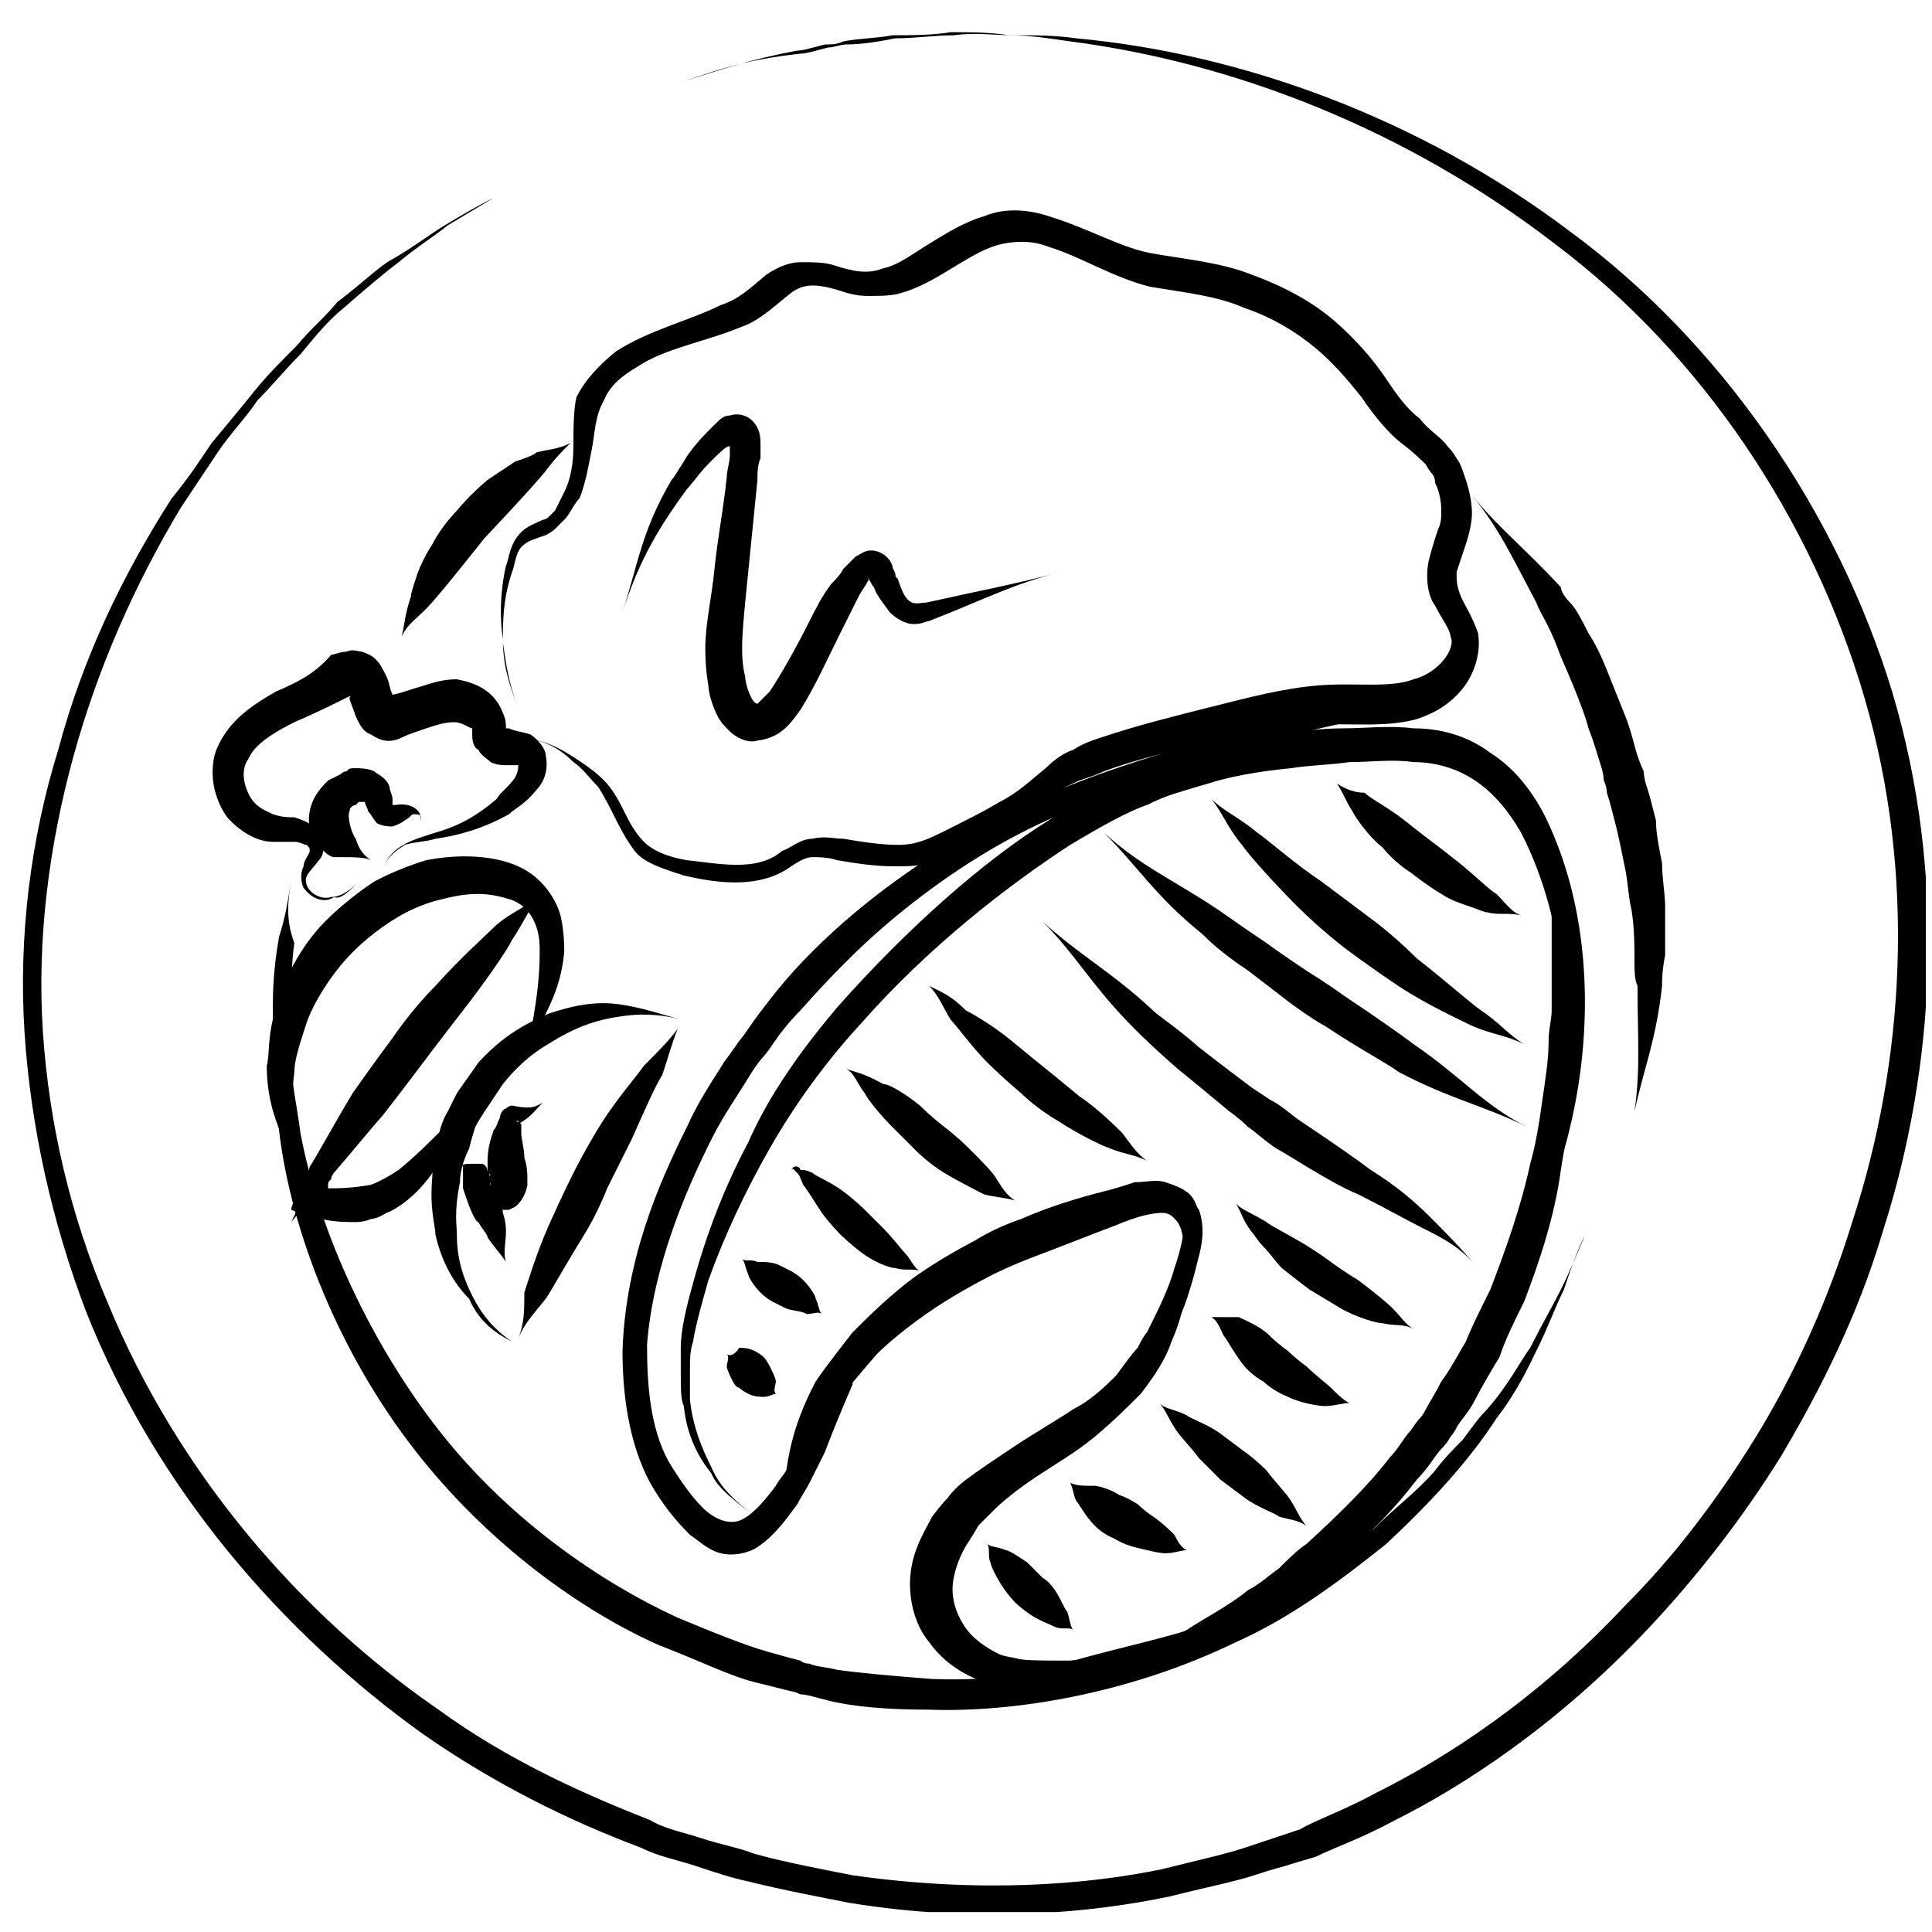 <svg width="63" height="63" viewBox="0 0 63 63" fill="none" xmlns="http://www.w3.org/2000/svg">
<g clip-path="url(#clip0_420_730)">
<path d="M9.498 28.65C9.398 29.35 9.298 29.95 9.098 30.55C8.998 31.15 8.898 31.85 8.898 32.75C8.898 32.95 8.898 33.35 8.898 33.75C8.898 33.95 8.898 34.25 8.898 34.45C8.898 35.15 8.998 35.95 9.098 36.85C9.498 40.25 11.098 44.15 13.498 47.25C15.898 50.35 18.998 52.55 21.498 53.65C22.798 54.15 23.798 54.65 24.598 54.85C25.398 55.05 25.798 55.15 25.798 55.15C25.798 55.15 25.898 55.15 26.098 55.25C26.298 55.25 26.598 55.35 26.998 55.45C27.798 55.65 28.898 55.75 30.298 55.75C32.998 55.85 36.798 55.25 40.298 53.55C42.098 52.75 43.698 51.55 45.198 50.35C46.598 49.05 47.898 47.65 48.798 46.25C49.498 45.35 49.898 44.45 50.098 44.05C50.498 43.25 50.698 42.65 50.998 42.05C51.198 41.45 51.398 40.85 51.698 40.25C51.398 40.95 51.198 41.45 50.898 42.05C50.598 42.65 50.298 43.15 49.898 43.95C49.598 44.35 49.198 45.15 48.498 45.95C48.198 46.25 47.998 46.55 47.698 46.95C47.398 47.25 47.098 47.55 46.798 47.95C46.198 48.65 45.498 49.15 44.798 49.85C43.298 50.95 41.698 52.05 39.998 52.75C36.598 54.35 32.998 54.85 30.398 54.75C29.098 54.65 27.998 54.55 27.298 54.45C26.898 54.35 26.598 54.35 26.398 54.25C26.198 54.25 26.098 54.15 26.098 54.15C26.098 54.15 25.698 54.05 24.998 53.85C24.298 53.65 23.298 53.25 22.098 52.75C19.698 51.65 16.698 49.65 14.398 46.75C12.098 43.85 10.398 40.15 9.798 36.95C9.698 36.15 9.498 35.25 9.498 34.65C9.498 34.35 9.498 34.15 9.498 33.95C9.498 33.55 9.398 33.15 9.498 32.95C9.498 32.15 9.498 31.45 9.598 30.75C9.298 29.95 9.398 29.35 9.498 28.65Z" fill="black"/>
<path d="M47.998 16.15C48.898 17.25 49.298 18.15 50.098 19.65C50.198 19.95 50.498 20.35 50.798 21.15C50.898 21.45 51.098 21.85 51.298 22.35C51.498 22.85 51.698 23.35 51.798 23.75C51.998 24.25 52.098 24.65 52.198 24.95C52.298 25.25 52.298 25.45 52.298 25.45C52.298 25.45 52.398 25.65 52.398 25.85C52.498 26.15 52.598 26.55 52.698 26.95C52.798 27.35 52.898 27.85 52.998 28.35C53.098 28.85 53.098 29.25 53.198 29.65C53.298 30.25 53.298 30.85 53.298 31.25C53.298 31.65 53.298 31.95 53.398 32.15C53.398 33.85 53.498 34.85 53.298 36.25C53.598 34.85 53.998 33.95 54.198 32.15C54.198 31.95 54.198 31.65 54.298 31.15C54.298 30.75 54.298 30.15 54.298 29.55C54.298 29.15 54.198 28.65 54.198 28.15C54.098 27.65 53.998 27.15 53.998 26.75C53.898 26.35 53.798 25.95 53.698 25.65C53.598 25.35 53.598 25.15 53.598 25.15C53.598 25.15 53.498 24.95 53.398 24.65C53.298 24.35 53.198 23.85 52.998 23.35C52.798 22.85 52.598 22.35 52.398 21.85C52.198 21.35 51.998 20.95 51.798 20.65C51.598 20.25 51.398 19.85 51.198 19.65C50.998 19.45 50.898 19.25 50.898 19.15C49.698 17.85 48.898 17.25 47.998 16.15Z" fill="black"/>
<path d="M22.299 2.65C23.599 2.25 24.398 1.95 25.998 1.65C26.198 1.65 26.498 1.55 26.898 1.45C27.099 1.45 27.299 1.45 27.498 1.35C27.998 1.25 28.599 1.25 29.099 1.15C29.698 1.15 30.398 1.15 30.998 1.05C31.599 1.05 32.298 1.05 32.898 1.15C33.599 1.15 34.199 1.25 34.898 1.35C40.298 2.05 45.898 4.25 50.699 7.95C55.498 11.55 59.099 16.95 60.798 22.75C62.498 28.55 62.099 34.65 60.398 39.85C59.599 42.45 58.498 44.85 57.199 46.95C55.898 49.05 54.498 50.85 52.998 52.35C50.099 55.45 47.099 57.35 44.898 58.45C43.798 59.05 42.898 59.35 42.398 59.65C41.798 59.85 41.498 59.95 41.498 59.95C41.498 59.95 41.199 60.05 40.599 60.25C39.998 60.45 39.099 60.65 37.898 60.95C35.498 61.45 31.998 61.75 27.799 61.15C26.799 60.95 25.698 60.75 24.599 60.45C24.099 60.25 23.498 60.15 22.898 59.95C22.299 59.75 21.698 59.65 21.198 59.35C18.898 58.45 16.498 57.35 14.299 55.75C9.799 52.65 5.799 48.05 3.499 42.45C2.299 39.65 1.599 36.65 1.399 33.65C1.199 30.65 1.599 27.55 2.399 24.65C3.199 21.75 4.399 19.05 5.899 16.55C6.299 15.95 6.699 15.35 7.099 14.75C7.499 14.15 7.999 13.65 8.399 13.05C8.899 12.55 9.299 12.05 9.799 11.55C10.299 10.95 10.698 10.45 11.198 10.05C11.998 9.35 12.598 8.85 12.998 8.55C13.598 8.05 14.098 7.75 14.598 7.35C15.098 7.05 15.598 6.75 16.099 6.45C15.498 6.75 14.998 7.05 14.498 7.35C13.998 7.65 13.498 8.05 12.799 8.45C12.399 8.65 11.799 9.25 10.998 9.85C10.598 10.35 10.098 10.75 9.699 11.25C9.199 11.75 8.699 12.25 8.299 12.75C7.899 13.25 7.399 13.85 6.899 14.45C6.499 15.05 6.099 15.65 5.599 16.25C3.999 18.75 2.699 21.45 1.899 24.45C0.999 27.35 0.599 30.55 0.799 33.65C0.999 36.75 1.699 39.85 2.799 42.75C5.099 48.55 9.199 53.25 13.799 56.55C16.099 58.15 18.498 59.35 20.898 60.25C21.498 60.55 22.099 60.65 22.698 60.85C23.299 61.05 23.898 61.25 24.398 61.35C25.599 61.65 26.698 61.85 27.698 62.05C31.998 62.75 35.699 62.35 38.099 61.85C39.298 61.55 40.298 61.35 40.898 61.15C41.498 60.95 41.898 60.85 41.898 60.85C41.898 60.85 42.199 60.75 42.898 60.55C43.498 60.25 44.398 59.95 45.498 59.35C47.699 58.25 50.798 56.25 53.798 53.05C55.298 51.45 56.798 49.55 58.099 47.45C59.398 45.25 60.599 42.85 61.398 40.15C63.099 34.85 63.498 28.55 61.699 22.55C59.898 16.65 56.099 11.15 51.199 7.55C46.298 3.85 40.498 1.75 35.099 1.25C34.398 1.15 33.798 1.15 33.099 1.15C32.398 1.15 31.799 1.05 31.099 1.15C30.498 1.15 29.799 1.25 29.198 1.25C28.698 1.35 28.099 1.45 27.599 1.45C27.398 1.45 27.198 1.55 26.998 1.55C26.599 1.65 26.299 1.75 26.099 1.75C24.299 1.95 23.498 2.25 22.299 2.65Z" fill="black"/>
<path d="M9.498 39.85C9.898 39.35 10.198 39.05 10.698 38.45C10.998 38.15 11.798 37.15 12.498 36.35C13.198 35.45 13.798 34.65 13.798 34.65C13.798 34.65 14.398 33.85 15.098 32.95C15.798 32.05 16.498 31.05 16.698 30.65C17.098 30.05 17.298 29.55 17.698 29.05C17.298 29.55 16.798 29.65 16.198 30.15C15.898 30.45 14.998 31.25 14.198 32.15C13.398 32.95 12.798 33.85 12.798 33.85C12.798 33.85 12.198 34.65 11.498 35.65C10.898 36.65 10.298 37.75 10.098 38.05C9.898 38.85 9.798 39.25 9.498 39.85Z" fill="black"/>
<path d="M16.898 43.65C17.098 43.15 17.398 42.85 17.798 42.35C17.998 42.05 18.498 41.15 18.998 40.35C19.498 39.55 19.798 38.75 19.798 38.75C19.798 38.75 20.198 37.95 20.598 37.15C20.998 36.25 21.398 35.35 21.598 35.05C21.798 34.45 21.898 34.05 22.098 33.55C21.798 33.95 21.498 34.25 20.998 34.75C20.798 35.05 20.098 35.85 19.598 36.65C19.098 37.45 18.698 38.25 18.698 38.25C18.698 38.25 18.298 39.05 17.898 39.95C17.498 40.85 17.198 41.85 17.098 42.15C17.098 42.75 17.098 43.15 16.898 43.65Z" fill="black"/>
<path d="M16.698 43.75C16.098 43.35 15.698 42.85 15.398 42.25C15.098 41.65 14.898 41.05 14.898 40.25C14.898 39.95 14.798 39.55 14.998 38.55C14.998 38.25 15.098 37.85 15.298 37.45C15.398 37.05 15.498 36.75 15.498 36.75C15.498 36.75 15.598 36.55 15.798 36.25C15.998 35.95 16.198 35.65 16.398 35.35C17.198 34.35 17.898 34.05 18.198 33.85C18.898 33.45 19.498 33.25 20.198 33.15C20.798 33.05 21.498 33.05 22.198 33.25C21.498 33.05 20.898 32.85 20.198 32.75C19.498 32.65 18.798 32.75 17.898 33.05C17.498 33.25 16.598 33.55 15.598 34.65C15.398 34.95 15.098 35.35 14.898 35.65C14.698 36.05 14.598 36.25 14.598 36.25C14.598 36.25 14.398 36.55 14.298 37.05C14.198 37.45 14.098 38.05 14.098 38.35C13.998 39.45 14.198 39.95 14.198 40.25C14.398 41.15 14.798 41.85 15.298 42.35C15.598 43.05 16.098 43.45 16.698 43.75Z" fill="black"/>
<path d="M10.199 38.95C9.799 38.35 9.699 37.75 9.599 37.05C9.499 36.45 9.499 35.75 9.599 34.95C9.599 34.65 9.699 34.25 9.999 33.35C10.199 32.75 10.799 31.75 11.499 31.05C12.199 30.35 12.899 29.95 12.899 29.95C12.899 29.95 13.499 29.55 14.299 29.35C14.699 29.25 15.099 29.15 15.599 29.15C15.999 29.15 16.399 29.25 16.699 29.35C17.199 29.55 17.399 29.95 17.499 30.25C17.599 30.55 17.599 30.85 17.599 31.05C17.599 31.85 17.499 32.55 17.399 33.15C17.299 33.75 17.099 34.35 16.499 34.85C17.099 34.45 17.399 33.85 17.699 33.25C17.999 32.65 18.299 32.05 18.399 31.05C18.399 30.85 18.399 30.45 18.299 29.95C18.199 29.45 17.799 28.75 17.099 28.35C16.199 27.85 14.899 27.85 13.899 28.05C12.899 28.35 12.199 28.75 12.199 28.75C12.199 28.75 11.399 29.25 10.599 30.05C9.799 30.85 9.199 32.05 8.999 32.85C8.699 33.85 8.799 34.45 8.699 34.75C8.699 35.65 8.899 36.35 9.199 37.05C9.499 37.75 9.799 38.35 10.199 38.95Z" fill="black"/>
<path d="M11.098 36.95C10.898 37.35 10.598 37.55 10.298 37.95C10.298 38.05 10.198 38.05 10.098 38.15C10.098 38.25 9.998 38.25 9.998 38.35L9.898 38.45C9.898 38.55 9.798 38.55 9.798 38.65C9.698 38.75 9.598 38.95 9.598 39.05C9.598 39.15 9.498 39.35 9.498 39.45L9.998 39.65C10.098 39.65 10.198 39.65 10.298 39.75H10.398H10.498C10.898 39.85 11.298 39.85 11.598 39.85C11.898 39.85 12.098 39.75 12.098 39.75C12.098 39.75 12.298 39.75 12.598 39.55C12.898 39.45 13.298 39.15 13.598 38.85C14.198 38.25 14.598 37.45 14.698 37.25C14.898 36.75 14.898 36.45 15.098 36.05C14.898 36.45 14.598 36.65 14.298 36.95C14.098 37.15 13.498 37.75 12.998 38.15C12.698 38.35 12.498 38.45 12.298 38.55C12.098 38.65 11.998 38.65 11.998 38.65C11.998 38.65 11.498 38.75 10.798 38.75C10.698 38.75 10.798 38.75 10.698 38.75V38.65C10.698 38.55 10.698 38.55 10.798 38.45C10.798 38.35 10.898 38.25 10.898 38.15C10.898 37.65 10.898 37.25 11.098 36.95Z" fill="black"/>
<path d="M11.699 28.75C11.399 29.05 11.099 29.25 10.799 29.25C10.499 29.351 10.099 29.151 9.999 28.851C9.899 28.55 10.099 28.451 10.399 28.05C10.599 27.851 10.599 27.451 10.399 27.151C10.199 26.851 9.899 26.75 9.599 26.651C9.399 26.651 9.199 26.651 8.899 26.55C8.699 26.451 8.399 26.351 8.199 26.05C7.999 25.75 7.799 25.151 8.099 24.75C8.299 24.25 8.999 23.851 9.599 23.55C10.299 23.25 10.899 22.951 11.299 22.75C11.499 22.651 11.399 22.75 11.399 22.75C11.399 22.851 11.499 23.05 11.599 23.351C11.699 23.55 11.799 23.851 12.099 23.951C12.399 24.151 12.699 24.25 13.099 24.05C13.299 23.951 13.599 23.851 13.899 23.75C14.199 23.651 14.499 23.55 14.799 23.55C15.099 23.55 15.299 23.75 15.399 23.75C15.399 23.75 15.399 23.75 15.399 23.951C15.399 24.05 15.399 24.351 15.599 24.451C15.699 24.651 15.899 24.75 15.999 24.851C16.199 24.951 16.399 24.951 16.499 24.951H16.599C16.799 24.951 16.899 24.951 16.899 24.951C16.899 25.05 16.899 25.151 16.799 25.351C16.599 25.651 16.299 25.851 16.199 26.05C15.499 26.651 14.899 26.951 14.199 27.151C13.599 27.351 12.699 27.55 12.499 28.351C12.599 27.951 12.899 27.75 13.199 27.55C13.499 27.451 13.899 27.451 14.199 27.351C14.899 27.25 15.699 27.05 16.599 26.55C16.799 26.351 17.099 26.25 17.499 25.75C17.699 25.55 17.899 25.151 17.799 24.651C17.799 24.451 17.599 24.151 17.299 23.951C16.999 23.851 16.799 23.851 16.599 23.75C16.499 23.75 16.499 23.75 16.499 23.75C16.499 23.651 16.499 23.451 16.399 23.25C16.099 22.451 15.399 22.25 14.899 22.151C14.299 22.151 13.899 22.351 13.499 22.451C13.199 22.55 12.899 22.651 12.799 22.651C12.699 22.451 12.699 22.25 12.599 22.05C12.499 21.851 12.399 21.651 12.299 21.55C12.199 21.451 12.199 21.451 12.199 21.451C12.199 21.451 12.099 21.351 11.799 21.25C11.699 21.25 11.499 21.151 11.299 21.25C11.099 21.25 10.899 21.351 10.799 21.351C10.299 21.951 9.699 22.25 8.999 22.55C8.299 22.951 7.499 23.451 7.099 24.351C6.899 24.75 6.899 25.351 6.999 25.75C7.099 26.151 7.299 26.55 7.499 26.75C7.999 27.25 8.499 27.451 8.899 27.451C9.299 27.451 9.399 27.451 9.599 27.451C9.799 27.451 9.899 27.55 9.999 27.55C10.099 27.651 10.099 27.651 10.099 27.75C10.099 27.851 9.899 28.05 9.899 28.25C9.799 28.451 9.799 28.75 9.899 28.951C10.199 29.351 10.599 29.451 10.899 29.25C11.099 29.351 11.399 29.05 11.699 28.75Z" fill="black"/>
<path d="M12.099 28.05C11.799 27.85 11.699 27.65 11.599 27.35C11.499 27.25 11.299 26.65 11.399 26.45C11.399 26.35 11.499 26.25 11.599 26.25C11.699 26.15 11.699 26.15 11.699 26.15C11.699 26.15 11.699 26.15 11.799 26.15H11.899C11.899 26.25 11.999 26.35 11.999 26.45C12.099 26.55 12.199 26.75 12.299 26.85C12.499 26.95 12.699 26.95 12.799 26.95C13.099 26.85 13.199 26.75 13.199 26.75C13.399 26.65 13.399 26.55 13.499 26.55C13.599 26.55 13.799 26.55 13.699 26.75C13.799 26.45 13.399 26.15 12.899 26.25C12.799 26.25 12.699 26.25 12.699 26.25V26.35L12.799 26.25C12.799 26.25 12.799 26.15 12.799 26.05C12.799 25.95 12.699 25.75 12.699 25.65C12.599 25.35 12.299 25.25 12.199 25.15C11.999 25.05 11.699 25.05 11.599 25.05C11.399 25.05 11.399 25.05 11.299 25.15C11.199 25.15 11.099 25.25 11.099 25.25C11.099 25.25 10.899 25.35 10.699 25.45C10.499 25.65 10.199 25.95 10.099 26.45C9.999 26.95 10.199 27.35 10.399 27.55C10.599 27.85 10.799 27.95 10.899 27.95C11.599 27.95 11.899 27.95 12.099 28.05Z" fill="black"/>
<path d="M16.898 23.05C16.598 22.35 16.498 21.65 16.398 20.95C16.398 20.25 16.398 19.55 16.698 18.65C16.798 18.45 16.798 17.95 17.098 17.75C17.198 17.65 17.498 17.55 17.798 17.45C17.798 17.45 17.998 17.35 18.098 17.25C18.198 17.15 18.298 17.05 18.398 16.95C18.598 16.75 18.698 16.45 18.898 16.25C19.098 15.75 19.198 15.15 19.298 14.65C19.398 14.15 19.398 13.55 19.698 13.05C19.898 12.55 20.298 12.25 20.798 11.95C21.698 11.35 22.998 11.15 24.198 10.65C24.798 10.45 25.398 9.85 25.798 9.55C26.198 9.25 26.598 9.25 27.298 9.45C27.598 9.55 27.898 9.65 28.298 9.65C28.698 9.65 29.098 9.65 29.398 9.55C30.098 9.35 30.698 8.95 31.198 8.65C31.698 8.35 32.198 8.05 32.698 7.95C33.198 7.85 33.698 7.85 34.198 8.05C35.198 8.35 36.298 9.05 37.498 9.35C38.698 9.55 39.698 9.65 40.598 10.05C41.498 10.35 42.298 10.85 42.898 11.35C43.498 11.85 43.998 12.45 44.398 12.95C44.798 13.55 45.298 14.15 45.698 14.45C46.098 14.75 46.398 15.05 46.498 15.15C46.598 15.35 46.698 15.45 46.698 15.45C46.698 15.45 46.798 15.55 46.798 15.75C46.898 15.95 46.998 16.25 46.998 16.65C46.998 16.85 46.998 17.05 46.898 17.25C46.798 17.55 46.698 17.85 46.598 18.25C46.498 18.65 46.498 19.35 46.798 19.75C46.998 20.15 47.298 20.55 47.298 20.75C47.498 21.15 46.898 21.95 46.098 22.15C45.298 22.45 44.198 22.25 42.998 22.35C41.798 22.45 40.698 22.75 39.498 23.05C38.298 23.35 37.098 23.65 35.898 24.05C35.598 24.15 35.298 24.25 34.998 24.45C34.698 24.55 34.398 24.75 34.098 25.05C33.598 25.45 33.198 25.85 32.598 26.15C32.098 26.45 31.498 26.75 30.898 27.05C30.298 27.35 29.898 27.55 29.298 27.55C28.698 27.55 28.098 27.45 27.498 27.35C27.198 27.35 26.898 27.25 26.498 27.35C26.098 27.35 25.798 27.65 25.498 27.75C24.698 28.45 23.398 28.15 22.398 28.05C21.798 27.95 21.298 27.75 20.998 27.45C20.698 27.15 20.498 26.75 20.398 26.55C20.198 26.15 19.998 25.75 19.698 25.45C19.398 25.15 19.098 24.95 18.798 24.75C18.198 24.35 17.598 24.05 16.798 24.05C17.598 24.05 18.198 24.35 18.698 24.85C18.998 25.05 19.198 25.35 19.498 25.65C19.698 25.95 19.898 26.35 20.098 26.75C20.198 26.95 20.398 27.35 20.698 27.75C20.998 28.15 21.698 28.35 22.298 28.55C23.198 28.75 24.698 29.05 25.798 28.25C26.098 28.05 26.298 27.95 26.498 27.95C26.698 27.95 26.998 27.95 27.298 28.05C27.898 28.15 28.498 28.25 29.198 28.25C29.498 28.25 29.898 28.25 30.298 28.15C30.598 28.05 30.898 27.85 31.198 27.75C31.798 27.45 32.298 27.25 32.898 26.95C33.498 26.65 33.998 26.15 34.498 25.85C34.698 25.65 34.998 25.55 35.198 25.45C35.498 25.35 35.798 25.25 35.998 25.15C37.098 24.75 38.298 24.45 39.498 24.25C40.698 24.05 41.798 23.75 42.898 23.65C43.898 23.55 45.098 23.75 46.198 23.45C46.798 23.25 47.298 22.95 47.698 22.45C48.098 21.95 48.298 21.25 48.198 20.65C47.998 20.05 47.698 19.65 47.598 19.35C47.498 19.05 47.498 18.95 47.498 18.65C47.598 18.35 47.698 18.05 47.798 17.75C47.898 17.45 47.998 17.05 47.998 16.75C47.998 16.15 47.798 15.65 47.698 15.35C47.598 15.05 47.498 14.95 47.498 14.95C47.498 14.95 47.398 14.75 47.198 14.55C46.998 14.25 46.598 14.05 46.298 13.65C45.898 13.35 45.598 12.95 45.198 12.35C44.798 11.75 44.198 11.05 43.498 10.45C42.798 9.85 41.898 9.35 40.798 8.95C39.798 8.55 38.598 8.45 37.498 8.25C36.498 8.05 35.498 7.45 34.198 7.05C33.598 6.85 32.798 6.75 32.098 7.05C31.398 7.25 30.798 7.65 30.298 7.95C29.798 8.25 29.298 8.65 28.798 8.75C28.298 8.95 27.798 8.85 27.198 8.65C26.898 8.55 26.498 8.55 26.098 8.55C25.698 8.55 25.298 8.75 24.998 8.95C24.398 9.45 24.098 9.75 23.498 9.95C22.498 10.45 21.198 10.75 20.098 11.45C19.598 11.85 19.098 12.35 18.798 12.95C18.698 13.35 18.698 14.05 18.698 14.55C18.698 15.15 18.598 15.65 18.398 16.05C18.298 16.25 18.198 16.45 18.098 16.65C17.998 16.75 17.898 16.85 17.898 16.85C17.798 16.95 17.698 16.95 17.698 16.95C17.498 17.05 17.198 17.15 16.998 17.35C16.598 17.75 16.598 18.25 16.498 18.45C16.298 19.35 16.298 20.15 16.398 20.85C16.398 21.65 16.598 22.35 16.898 23.05Z" fill="black"/>
<path d="M25.498 49.55C25.598 48.75 25.798 48.15 26.098 47.55C26.398 46.95 26.798 46.35 27.398 45.55C27.598 45.35 27.898 44.95 28.598 44.15C29.098 43.65 29.998 42.95 30.798 42.45C31.598 41.95 32.398 41.55 32.398 41.55C32.398 41.55 32.998 41.25 33.798 40.95C34.598 40.65 35.598 40.25 36.398 39.95C37.098 39.65 37.598 39.55 37.898 39.55C38.198 39.55 38.298 39.75 38.398 39.85C38.598 40.15 38.598 40.55 38.598 40.95C38.598 41.35 38.598 41.65 38.498 42.05C38.398 42.75 38.298 43.35 37.898 44.05C38.298 43.35 38.598 42.75 38.798 42.05C38.898 41.75 38.998 41.35 39.098 40.95C39.198 40.55 39.298 40.05 39.098 39.45C38.998 39.35 38.998 39.15 38.798 38.95C38.598 38.75 38.298 38.65 37.998 38.55C37.698 38.45 37.398 38.55 36.998 38.55C36.698 38.65 36.398 38.75 35.998 38.85C35.198 39.05 34.198 39.35 33.298 39.75C32.398 40.05 31.798 40.45 31.798 40.45C31.798 40.45 30.998 40.85 30.098 41.45C29.198 42.05 28.298 42.95 27.798 43.45C27.098 44.35 26.798 44.75 26.598 45.05C25.698 46.75 25.598 47.95 25.498 49.55Z" fill="black"/>
<path d="M38.599 39.251C38.699 40.05 38.499 40.751 38.299 41.35C38.099 42.05 37.799 42.651 37.399 43.45C37.299 43.55 37.199 43.751 37.099 43.95C36.899 44.151 36.699 44.45 36.399 44.85C36.099 45.151 35.599 45.651 34.999 45.95C34.399 46.35 33.699 46.751 33.099 47.151C32.499 47.55 31.899 47.95 31.499 48.251C31.099 48.55 30.899 48.85 30.899 48.85C30.899 48.85 30.699 49.05 30.399 49.45C30.199 49.85 29.799 50.45 29.699 51.251C29.599 52.05 29.799 52.95 30.299 53.55C30.799 54.251 31.499 54.651 32.099 54.85C32.499 54.95 32.899 55.05 33.199 55.05C33.499 55.05 33.799 55.05 34.099 55.05C34.599 55.05 34.999 54.85 35.199 54.85C36.999 54.151 37.899 53.55 39.399 52.95C37.899 53.45 36.799 53.651 34.999 54.151C34.799 54.151 34.499 54.251 34.099 54.251C33.899 54.251 33.599 54.251 33.399 54.151C33.099 54.05 32.899 54.05 32.599 53.95C32.199 53.751 31.699 53.45 31.399 52.95C31.099 52.45 30.999 51.95 31.099 51.45C31.199 50.95 31.399 50.55 31.599 50.251C31.799 49.95 31.899 49.751 31.899 49.751C31.899 49.751 32.099 49.55 32.399 49.251C32.699 48.95 33.199 48.55 33.799 48.151C34.399 47.751 35.099 47.35 35.699 46.85C36.299 46.35 36.799 45.85 37.199 45.45C37.899 44.55 38.099 44.05 38.199 43.751C38.599 42.85 38.699 42.05 38.799 41.35C38.699 40.751 38.599 40.05 38.599 39.251Z" fill="black"/>
<path d="M24.599 49.45C23.999 48.95 23.499 48.55 23.199 47.85C22.899 47.251 22.599 46.55 22.499 45.651C22.499 45.45 22.499 45.05 22.499 44.55C22.499 44.35 22.499 44.05 22.599 43.751C22.699 43.151 22.899 42.45 23.099 41.751C23.599 40.35 24.299 38.85 25.099 37.45C25.899 36.05 26.899 34.651 28.099 33.35C30.299 30.851 32.899 28.851 34.899 27.55C35.899 26.951 36.799 26.451 37.399 26.25C37.999 25.951 38.399 25.851 38.399 25.851C38.399 25.851 38.699 25.75 39.399 25.55C39.999 25.351 40.999 25.151 42.099 25.05C42.699 24.951 43.299 24.951 43.999 24.851C44.699 24.851 45.399 24.75 46.099 24.851C46.799 24.851 47.499 25.05 48.099 25.451C48.699 25.851 49.199 26.451 49.599 27.151C51.099 30.05 51.299 33.751 50.699 36.651C50.499 37.85 50.199 38.85 49.999 39.35C49.299 41.05 48.899 42.05 47.899 43.35C48.899 42.05 49.499 41.251 50.299 39.45C50.499 38.95 50.899 38.05 51.199 36.751C51.899 33.85 51.999 29.951 50.399 26.651C49.999 25.851 49.399 25.05 48.599 24.55C47.799 23.951 46.899 23.75 46.099 23.75C45.299 23.651 44.499 23.75 43.799 23.75C43.099 23.75 42.399 23.851 41.799 23.851C40.599 23.951 39.599 24.25 38.899 24.451C38.199 24.651 37.799 24.851 37.799 24.851C37.799 24.851 36.299 25.351 34.199 26.75C32.099 28.05 29.599 30.25 27.299 32.85C26.199 34.151 25.099 35.651 24.399 37.251C23.599 38.751 22.999 40.35 22.599 41.85C22.399 42.55 22.199 43.35 22.199 43.95C22.199 44.251 22.199 44.55 22.199 44.751C22.199 45.251 22.199 45.651 22.299 45.85C22.399 46.85 22.799 47.55 23.199 48.05C23.399 48.55 23.999 48.95 24.599 49.45Z" fill="black"/>
<path d="M30.298 51.55C30.198 51.95 30.098 52.25 30.098 52.65C30.098 53.05 30.198 53.35 30.598 53.65C31.198 54.05 31.998 54.25 32.898 54.45C33.198 54.55 33.698 54.65 34.898 54.65C35.998 54.65 37.598 54.65 39.098 53.85C39.798 53.45 40.598 53.15 41.298 52.65C41.698 52.45 41.998 52.15 42.298 51.95C42.598 51.65 42.898 51.45 43.298 51.15C44.598 50.15 45.598 49.05 46.198 48.25C46.598 47.85 46.798 47.45 46.998 47.25C47.198 47.05 47.298 46.85 47.298 46.85C47.298 46.85 47.398 46.75 47.498 46.55C47.598 46.35 47.898 46.05 48.098 45.65C48.298 45.25 48.598 44.75 48.898 44.25C49.098 43.65 49.398 43.05 49.698 42.45C50.198 41.15 50.698 39.65 50.898 38.15C50.998 37.45 51.198 36.65 51.198 35.95C51.298 35.25 51.298 34.55 51.298 33.95C51.298 33.55 51.298 33.25 51.298 32.95C51.298 32.65 51.298 32.35 51.298 32.15C51.298 31.65 51.198 31.35 51.198 31.15C51.098 30.15 50.898 29.45 50.798 28.75C50.598 28.05 50.498 27.45 50.398 26.65C50.498 27.45 50.598 28.05 50.598 28.75C50.598 29.45 50.598 30.15 50.598 31.15C50.598 31.35 50.598 31.75 50.598 32.15C50.598 32.35 50.598 32.65 50.598 32.95C50.598 33.25 50.498 33.55 50.498 33.95C50.498 34.55 50.398 35.15 50.298 35.85C50.198 36.55 50.098 37.25 49.898 37.95C49.598 39.35 49.098 40.75 48.598 42.05C48.298 42.65 47.998 43.25 47.798 43.75C47.498 44.25 47.298 44.65 46.998 45.05C46.798 45.45 46.598 45.75 46.498 45.95C46.398 46.15 46.298 46.25 46.298 46.25C46.298 46.25 46.198 46.35 45.998 46.65C45.798 46.85 45.598 47.25 45.298 47.55C44.698 48.35 43.698 49.35 42.598 50.35C42.298 50.55 41.998 50.85 41.698 51.15C41.398 51.35 41.098 51.65 40.698 51.85C40.098 52.35 39.298 52.75 38.698 53.15C37.398 53.95 35.998 54.05 34.898 54.15C33.798 54.15 33.298 54.15 32.998 54.05C32.098 53.95 31.298 53.85 30.698 53.55C30.398 53.45 30.198 53.15 30.198 52.75C30.198 52.25 30.198 51.95 30.298 51.55Z" fill="black"/>
<path d="M28.699 43.05C28.099 43.65 27.799 44.15 27.399 44.75C26.999 45.35 26.699 46.05 26.199 46.85C26.099 47.05 25.899 47.45 25.699 47.85C25.599 48.05 25.399 48.25 25.299 48.45C24.999 48.85 24.599 49.35 24.199 49.55C23.799 49.75 23.299 49.55 22.899 49.15C22.499 48.75 22.099 48.15 21.799 47.65C21.199 46.55 21.099 45.15 21.099 43.85C21.299 41.25 22.399 38.75 23.199 37.15C23.599 36.35 24.099 35.65 24.399 35.15C24.699 34.65 24.899 34.45 24.899 34.45C24.899 34.45 24.999 34.35 25.199 34.05C25.399 33.75 25.699 33.35 26.099 32.95C26.899 32.05 27.999 30.85 29.499 29.65C30.999 28.45 32.699 27.35 34.599 26.55C36.399 25.65 38.299 24.95 39.899 24.55C40.599 24.35 41.199 24.25 41.599 24.05C41.999 23.95 42.399 23.85 42.599 23.85C44.399 23.45 45.499 23.15 47.099 23.05C45.499 23.15 44.399 23.15 42.599 23.45C42.399 23.45 41.999 23.55 41.599 23.65C41.099 23.75 40.599 23.85 39.799 24.05C38.199 24.45 36.199 25.05 34.299 25.85C32.399 26.65 30.499 27.75 28.899 28.95C27.299 30.15 26.099 31.35 25.299 32.35C24.899 32.85 24.599 33.25 24.399 33.55C24.199 33.85 24.099 33.95 24.099 33.95C24.099 33.95 23.899 34.25 23.599 34.65C23.299 35.15 22.799 35.85 22.399 36.75C21.499 38.55 20.399 41.05 20.299 44.05C20.299 45.45 20.499 47.05 21.199 48.35C21.599 49.05 21.999 49.55 22.499 50.05C22.799 50.25 23.099 50.55 23.499 50.65C23.899 50.75 24.399 50.65 24.699 50.45C25.299 50.05 25.699 49.45 25.999 49.05C26.099 48.85 26.299 48.55 26.399 48.35C26.599 47.95 26.799 47.55 26.899 47.35C27.199 46.55 27.499 45.85 27.799 45.15C27.799 44.25 28.099 43.65 28.699 43.05Z" fill="black"/>
<path d="M33.998 30.05C35.098 31.15 35.598 32.15 36.998 33.55C37.198 33.75 37.598 34.15 38.398 34.85C38.898 35.25 40.098 36.25 40.098 36.25C40.098 36.25 40.398 36.45 40.698 36.75C40.998 36.95 41.398 37.35 41.798 37.55C43.098 38.35 43.798 38.75 44.298 38.95C45.098 39.35 45.798 39.75 46.398 40.05C46.998 40.35 47.598 40.65 48.098 41.25C47.598 40.65 47.098 40.15 46.598 39.65C46.098 39.15 45.498 38.65 44.698 38.15C44.298 37.85 43.598 37.35 42.398 36.55C42.098 36.35 41.798 36.05 41.398 35.85C41.098 35.65 40.798 35.45 40.798 35.45C40.798 35.45 39.598 34.55 39.098 34.15C38.298 33.45 37.798 33.15 37.598 32.95C36.198 31.65 35.198 31.15 33.998 30.05Z" fill="black"/>
<path d="M30.299 32.15C30.599 32.45 30.699 32.75 30.999 33.25C31.199 33.45 31.699 34.15 32.199 34.65C32.699 35.15 33.299 35.65 33.299 35.65C33.299 35.65 33.799 36.15 34.499 36.55C35.099 36.95 35.899 37.35 36.199 37.45C36.699 37.65 36.999 37.65 37.399 37.85C37.099 37.65 36.899 37.35 36.599 36.95C36.399 36.75 35.799 36.15 35.199 35.75C34.599 35.25 34.099 34.85 34.099 34.85C34.099 34.85 33.599 34.45 32.999 33.95C32.399 33.45 31.699 33.05 31.499 32.95C30.999 32.45 30.699 32.35 30.299 32.15Z" fill="black"/>
<path d="M27.598 34.85C27.898 35.05 27.898 35.25 28.198 35.65C28.298 35.85 28.698 36.35 29.098 36.75C29.498 37.15 29.898 37.55 29.898 37.55C29.898 37.55 30.298 37.95 30.798 38.25C31.298 38.55 31.898 38.85 32.098 38.95C32.498 39.05 32.798 39.05 33.098 39.15C32.798 38.95 32.698 38.75 32.498 38.45C32.398 38.25 31.998 37.85 31.598 37.45C31.198 37.05 30.798 36.75 30.798 36.75C30.798 36.75 30.398 36.45 29.998 36.05C29.498 35.65 28.998 35.35 28.798 35.35C28.098 34.95 27.798 34.95 27.598 34.85Z" fill="black"/>
<path d="M25.799 38.15C25.799 38.05 25.899 38.15 25.899 38.15L25.999 38.25C26.099 38.35 26.099 38.45 26.199 38.65C26.299 38.75 26.599 39.25 26.799 39.55C27.099 39.95 27.399 40.25 27.399 40.25C27.399 40.25 27.699 40.55 28.099 40.85C28.499 41.15 28.999 41.35 29.199 41.35C29.499 41.45 29.799 41.35 29.999 41.45C29.799 41.35 29.699 41.05 29.499 40.85C29.399 40.75 29.099 40.35 28.799 40.05C28.499 39.75 28.199 39.45 28.199 39.45C28.199 39.45 27.899 39.15 27.499 38.85C27.099 38.55 26.599 38.35 26.499 38.25C26.299 38.15 26.199 38.15 26.099 38.15C26.099 38.05 25.899 37.95 25.799 38.15Z" fill="black"/>
<path d="M24.199 41.05C24.299 41.15 24.299 41.35 24.399 41.55C24.399 41.65 24.599 41.95 24.799 42.15C24.999 42.35 25.199 42.45 25.199 42.45C25.199 42.45 25.399 42.55 25.599 42.65C25.799 42.75 26.199 42.75 26.299 42.85C26.499 42.85 26.699 42.75 26.799 42.85C26.699 42.75 26.699 42.55 26.599 42.35C26.599 42.25 26.399 41.95 26.199 41.75C25.999 41.55 25.799 41.45 25.799 41.45C25.799 41.45 25.599 41.35 25.399 41.25C25.199 41.15 24.899 41.15 24.699 41.15C24.499 41.05 24.299 41.15 24.199 41.05Z" fill="black"/>
<path d="M23.699 44.15C23.799 44.25 23.699 44.45 23.699 44.55C23.699 44.65 23.799 44.85 23.899 45.05C23.999 45.25 24.099 45.25 24.099 45.25C24.099 45.25 24.199 45.35 24.399 45.45C24.599 45.55 24.799 45.55 24.899 45.55C25.099 45.55 25.199 45.45 25.299 45.45C25.199 45.35 25.299 45.15 25.299 45.05C25.299 44.95 25.199 44.75 25.099 44.55C24.999 44.35 24.899 44.25 24.899 44.25C24.899 44.25 24.799 44.15 24.599 44.05C24.399 43.95 24.199 43.95 24.099 43.95C23.999 44.15 23.799 44.25 23.699 44.15Z" fill="black"/>
<path d="M32.199 50.35C32.299 50.55 32.199 50.75 32.299 50.95C32.299 51.05 32.499 51.45 32.699 51.75C32.899 52.05 33.099 52.25 33.099 52.25C33.099 52.25 33.299 52.45 33.599 52.65C33.899 52.85 34.199 52.95 34.399 53.05C34.599 53.15 34.899 53.05 34.999 53.15C34.899 53.05 34.899 52.85 34.799 52.55C34.699 52.45 34.599 52.15 34.399 51.85C34.199 51.55 33.999 51.45 33.999 51.45C33.999 51.45 33.699 51.15 33.499 50.95C33.199 50.75 32.899 50.55 32.799 50.55C32.599 50.45 32.299 50.45 32.199 50.35Z" fill="black"/>
<path d="M34.898 48.35C34.998 48.55 34.998 48.75 35.098 48.95C35.198 49.05 35.398 49.45 35.698 49.75C35.998 50.05 36.298 50.15 36.298 50.15C36.298 50.15 36.598 50.35 36.998 50.45C37.398 50.55 37.798 50.65 37.998 50.65C38.298 50.65 38.498 50.55 38.698 50.55C38.498 50.45 38.398 50.25 38.298 50.05C38.198 49.95 37.898 49.65 37.598 49.45C37.298 49.25 37.098 49.05 37.098 49.05C37.098 49.05 36.798 48.85 36.498 48.75C36.198 48.55 35.798 48.45 35.698 48.45C35.298 48.45 35.098 48.45 34.898 48.35Z" fill="black"/>
<path d="M37.799 45.751C37.999 45.95 38.099 46.251 38.299 46.55C38.399 46.751 38.799 47.151 39.099 47.55C39.499 47.95 39.799 48.251 39.799 48.251C39.799 48.251 40.199 48.55 40.599 48.85C40.999 49.151 41.599 49.35 41.699 49.45C41.999 49.55 42.299 49.55 42.599 49.751C42.399 49.55 42.299 49.251 42.099 48.95C41.999 48.751 41.599 48.35 41.299 47.95C40.899 47.55 40.599 47.35 40.599 47.35C40.599 47.35 40.199 47.05 39.799 46.751C39.399 46.45 38.799 46.251 38.699 46.151C38.299 45.95 37.999 45.95 37.799 45.751Z" fill="black"/>
<path d="M39.498 42.95C39.698 43.05 39.798 43.35 39.898 43.55C39.998 43.65 40.198 44.05 40.498 44.45C40.798 44.85 41.198 45.05 41.198 45.05C41.198 45.05 41.498 45.35 41.998 45.55C42.398 45.75 42.998 45.85 43.198 45.85C43.498 45.85 43.798 45.75 43.998 45.75C43.798 45.65 43.598 45.45 43.398 45.25C43.298 45.15 42.898 44.85 42.598 44.55C42.298 44.35 41.998 44.05 41.998 44.05C41.998 44.05 41.698 43.85 41.398 43.55C41.098 43.25 40.598 43.05 40.398 42.95C39.898 42.95 39.698 42.95 39.498 42.95Z" fill="black"/>
<path d="M40.299 39.251C40.499 39.55 40.499 39.751 40.799 40.151C40.899 40.251 40.999 40.45 41.199 40.651C41.399 40.85 41.599 41.151 41.799 41.35C42.299 41.751 42.699 42.05 42.699 42.05C42.699 42.05 43.199 42.35 43.699 42.651C44.199 42.95 44.899 43.151 45.099 43.151C45.499 43.251 45.799 43.151 46.099 43.35C45.799 43.151 45.699 42.95 45.399 42.651C45.199 42.45 44.699 42.05 44.299 41.751C43.799 41.45 43.399 41.151 43.399 41.151C43.399 41.151 42.999 40.85 42.499 40.55C41.999 40.251 41.399 39.95 41.299 39.85C40.799 39.55 40.499 39.45 40.299 39.251Z" fill="black"/>
<path d="M35.998 27.15C37.098 28.25 37.698 29.25 39.198 30.45C39.398 30.65 39.798 31.05 40.698 31.65C41.098 31.95 41.998 32.65 41.998 32.65C41.998 32.65 42.798 33.25 43.198 33.45C44.398 34.25 45.198 34.65 45.598 34.95C47.298 35.85 48.398 36.05 49.798 36.75C48.398 36.05 47.698 35.15 46.098 34.05C45.698 33.75 44.998 33.25 43.798 32.45C43.398 32.15 42.598 31.65 42.598 31.65C42.598 31.65 41.698 31.05 41.298 30.75C40.398 30.15 39.998 29.85 39.698 29.65C38.198 28.65 37.198 28.25 35.998 27.15Z" fill="black"/>
<path d="M39.498 26.05C39.898 26.55 39.998 26.95 40.498 27.55C40.698 27.85 41.498 28.75 42.298 29.55C43.098 30.35 43.898 30.95 43.898 30.95C43.898 30.95 44.698 31.55 45.598 32.15C46.498 32.75 47.598 33.25 47.998 33.45C48.698 33.75 49.098 33.75 49.698 34.05C49.198 33.75 48.898 33.35 48.298 32.95C47.998 32.75 47.098 31.95 46.198 31.25C45.398 30.45 44.698 29.95 44.698 29.95C44.698 29.95 43.898 29.35 43.098 28.75C42.198 28.15 41.298 27.35 40.998 27.15C40.398 26.65 39.898 26.45 39.498 26.05Z" fill="black"/>
<path d="M43.598 25.55C43.798 25.85 43.898 26.15 44.098 26.45C44.198 26.65 44.598 27.25 45.098 27.65C45.498 28.15 45.998 28.45 45.998 28.45C45.998 28.45 46.498 28.85 46.998 29.15C47.298 29.35 47.598 29.45 47.898 29.55C48.198 29.65 48.398 29.75 48.498 29.75C48.898 29.85 49.198 29.75 49.598 29.85C49.298 29.75 49.098 29.45 48.798 29.15C48.598 29.05 48.098 28.55 47.598 28.15C47.098 27.75 46.698 27.45 46.698 27.45C46.698 27.45 46.298 27.15 45.798 26.75C45.298 26.35 44.698 26.05 44.498 25.85C44.198 25.85 43.898 25.75 43.598 25.55Z" fill="black"/>
<path d="M13.098 20.75C13.298 20.35 13.498 20.25 13.898 19.85C14.098 19.65 14.598 19.05 14.998 18.55C15.398 18.05 15.798 17.55 15.798 17.55C15.798 17.55 17.498 15.75 17.798 15.35C18.098 14.95 18.298 14.75 18.598 14.45C18.198 14.65 17.898 14.65 17.498 14.75C17.398 14.85 17.098 14.95 16.798 15.05C16.498 15.25 16.198 15.45 15.898 15.65C15.298 16.15 14.898 16.65 14.898 16.65C14.898 16.65 14.398 17.15 14.098 17.75C13.898 18.05 13.698 18.45 13.598 18.75C13.498 19.05 13.398 19.35 13.398 19.45C13.198 20.05 13.198 20.35 13.098 20.75Z" fill="black"/>
<path d="M16.498 41.15C16.398 40.85 16.498 40.55 16.498 40.15C16.498 40.05 16.498 39.85 16.398 39.55C16.398 39.35 16.299 39.45 16.299 39.45H16.398C16.498 39.45 16.498 39.45 16.599 39.45C16.799 39.35 16.799 39.35 16.799 39.35C16.799 39.35 17.099 39.15 17.198 38.65C17.198 38.25 17.198 38.05 17.099 37.75C17.099 37.45 16.998 37.15 16.998 36.95C16.998 36.85 16.998 36.65 16.998 36.65C16.799 36.55 16.799 36.55 16.898 36.55V36.65C17.299 36.45 17.498 36.15 17.698 35.95C17.398 36.15 17.198 36.15 16.698 36.05C16.698 36.05 16.599 36.05 16.498 36.15C16.398 36.15 16.299 36.35 16.299 36.45C16.198 36.65 16.198 36.75 16.099 36.85C15.998 37.15 15.899 37.45 15.899 37.85C15.899 38.15 15.899 38.55 15.899 38.55C15.899 38.55 16.198 38.65 15.998 38.55C15.998 38.55 15.998 38.55 15.998 38.65C15.998 38.75 15.899 38.05 15.998 38.35L15.899 38.25C15.899 38.05 15.799 37.95 15.698 37.95C15.498 37.95 15.399 37.95 15.299 37.95C15.299 37.95 14.998 37.95 15.098 38.05C15.098 38.15 15.098 38.25 15.098 38.35V38.65V38.75L15.198 39.05C15.299 39.35 15.498 39.85 15.598 39.85C15.698 40.05 15.899 40.25 15.899 40.35C16.099 40.65 16.299 40.85 16.498 41.15Z" fill="black"/>
<path d="M20.299 19.95C20.799 18.45 21.299 17.45 22.399 15.95C22.599 15.75 22.899 15.25 23.599 14.65C23.599 14.65 23.699 14.55 23.799 14.55C23.799 14.65 23.799 14.75 23.799 14.85C23.799 15.05 23.699 15.35 23.699 15.55C23.599 16.55 23.399 17.55 23.299 18.55C23.199 19.55 22.999 20.35 22.999 21.15C22.999 21.85 23.099 22.35 23.099 22.35C23.099 22.35 23.099 22.75 23.399 23.35C23.499 23.55 23.599 23.65 23.799 23.85C23.999 24.05 24.399 24.25 24.699 24.15C25.499 24.05 25.799 23.55 26.099 23.15C26.599 22.35 26.999 21.45 27.399 20.65C27.599 20.25 27.799 19.85 27.999 19.45C28.099 19.25 28.199 19.15 28.299 18.95C28.399 18.85 28.299 18.95 28.299 18.85C28.399 18.95 28.399 19.05 28.499 19.15C28.599 19.45 28.799 19.65 28.999 19.95C29.199 20.15 29.499 20.35 29.799 20.35C30.099 20.35 30.199 20.25 30.299 20.25C32.099 19.55 32.999 19.05 34.599 18.65C33.099 19.05 31.999 19.25 30.199 19.65C29.999 19.65 29.799 19.75 29.599 19.55C29.499 19.45 29.399 19.25 29.299 18.95C29.299 18.85 29.199 18.85 29.199 18.75C29.199 18.65 29.099 18.55 29.099 18.45C28.999 18.15 28.699 17.95 28.399 17.95C28.199 17.95 28.099 18.05 27.899 18.15C27.799 18.25 27.599 18.45 27.499 18.55C27.399 18.75 27.199 18.95 27.099 19.05C26.799 19.45 26.599 19.85 26.399 20.25C25.999 21.05 25.499 21.95 25.099 22.55C24.899 22.75 24.699 22.95 24.699 22.95C24.699 22.95 24.599 22.95 24.499 22.75C24.299 22.35 24.299 22.05 24.299 22.05C24.299 22.05 24.199 21.75 24.199 21.15C24.199 20.55 24.299 19.65 24.399 18.65C24.499 17.65 24.599 16.65 24.699 15.65C24.699 15.45 24.699 15.15 24.799 14.95C24.799 14.85 24.799 14.75 24.799 14.55C24.799 14.35 24.799 14.15 24.699 13.95C24.499 13.55 24.099 13.45 23.799 13.55C23.599 13.55 23.499 13.65 23.299 13.85C23.199 13.95 23.099 14.05 23.099 14.05C22.699 14.45 22.399 14.85 22.299 15.05C22.099 15.35 21.999 15.55 21.899 15.65C20.899 17.35 20.799 18.45 20.299 19.95Z" fill="black"/>
</g>
<defs>
<clipPath id="clip0_420_730">
<rect width="62.1" height="61.4" fill="white" transform="translate(0.699 0.95)"/>
</clipPath>
</defs>
</svg>
